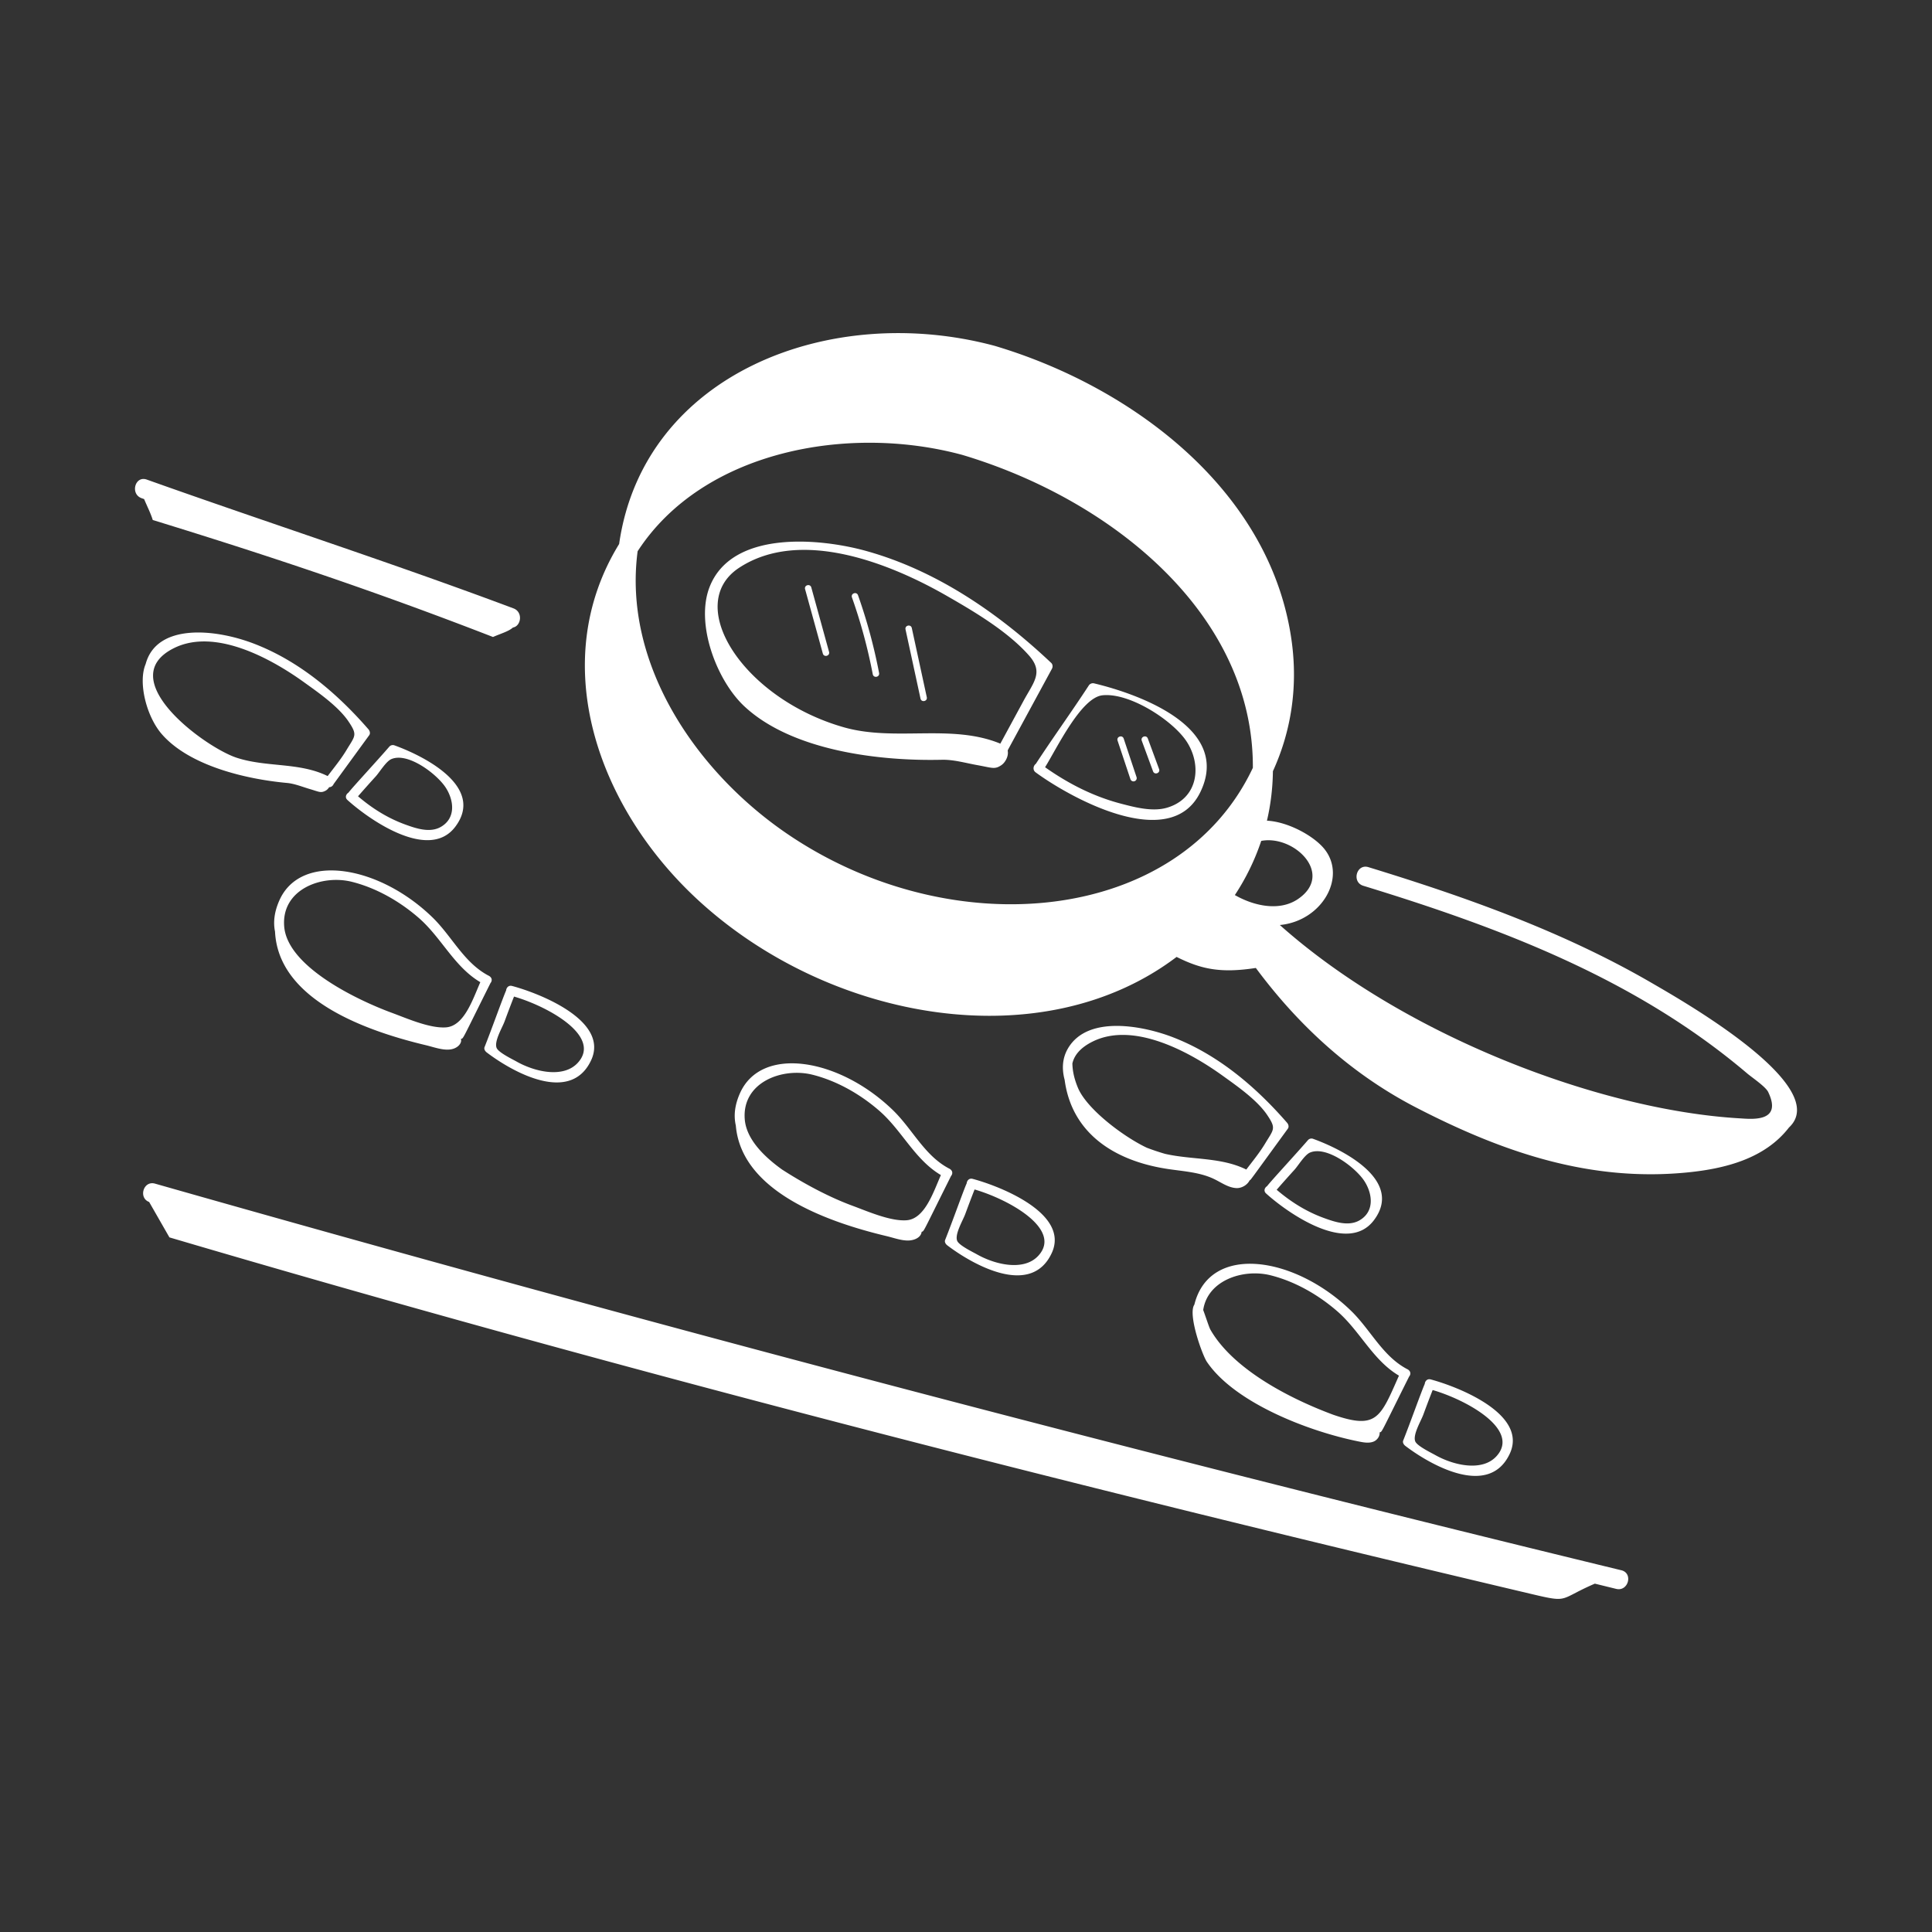 <svg xmlns="http://www.w3.org/2000/svg" fill="#fff" viewBox="0 0 300 300" style="enable-background:new 0 0 300 300" xml:space="preserve"><rect x="0" y="0" width="300" height="300" fill="#333333" stroke="none"/><path d="M127.769 101.483c.177.637 1.14.373.965-.265l-2.755-9.999c-.178-.636-1.14-.372-.965.266l2.755 9.998zM135.522 104.691c.125.654 1.107.466.982-.187a82.998 82.998 0 0 0-3.27-12.073c-.224-.624-1.162-.29-.943.334a81.924 81.924 0 0 1 3.23 11.926zM142.935 108.473c.14.646 1.117.435.976-.212l-2.325-10.734c-.14-.647-1.117-.434-.976.212l2.325 10.734zM175.538 121.006a.501.501 0 0 0 .95-.317l-2-6c-.21-.626-1.158-.312-.95.317l2 6zM179.044 119.77c.228.621 1.167.275.938-.345l-1.75-4.75c-.227-.62-1.168-.277-.938.345l1.75 4.75zM21.989 77.36l.391.137c.443 1.082 1.026 2.205 1.34 3.249 18.58 5.717 34.706 11.128 52.834 18.166 1.18-.524 2.433-.86 3.096-1.472 1.262-.206 1.612-2.398.08-2.972-18.824-7.059-38.004-13.255-56.944-20.001-1.822-.65-2.606 2.248-.797 2.892z"/><path d="M256.745 152.787c-13.819-8.067-29.013-13.465-44.256-18.136-1.85-.568-2.641 2.327-.797 2.892 21.525 6.597 42.377 14.495 59.63 29.156.703.598 2.841 2.035 3.241 2.868 2.293 4.775-2.646 4.192-4.423 4.089-21.778-1.272-52.18-12.876-71.407-30.02 6.496-.61 10.386-7.358 6.976-11.731-1.59-2.04-5.633-4.298-8.977-4.47.577-2.472.892-5.04.924-7.682 2.759-6.02 3.9-12.85 2.93-20.073-3.146-23.452-24.745-39.607-46.1-45.968-25.634-6.904-54.576 4.379-58.347 30.76-11.333 18.44-3.34 41.083 12.514 55.524 20.502 18.674 53.295 24.313 74.048 8.595 3.773 1.883 6.786 2.567 12.304 1.713 7.236 9.76 15.662 16.91 24.894 21.676 13.655 7.05 27.097 11.558 42.118 10.075 5.99-.591 12.075-2.195 15.771-6.973 6.892-6.398-16.799-19.817-21.043-22.295zM149.437 70.639c23.32 6.973 45.236 24.835 45.106 48.588-11.406 24.208-46.583 27.707-72.222 10.305-14.138-9.595-25.629-26.368-23.311-43.932 10.138-15.61 32.704-19.77 50.427-14.96zm52.118 68.961c-2.804 1.912-6.722 1.146-9.808-.615a35.96 35.96 0 0 0 4.096-8.41c5.078-.972 11.404 5.146 5.712 9.025z"/><path d="M160.811 119.93c5.493 4.026 20.906 12.52 25.545 3.133 4.999-10.114-9.504-15.284-16.455-16.948a.774.774 0 0 0-.847.345c-2.67 4.096-5.54 8.057-8.212 12.152-.383.266-.538.946-.03 1.318zm10.378-11.965c4.245-.45 10.947 3.933 13.071 7.178 2.389 3.649 1.848 8.833-3.057 10.28-2.243.661-4.996-.07-7.154-.635-4.284-1.12-8.18-3.12-11.77-5.652 1.85-2.987 5.586-10.818 8.91-11.17zM115.593 109.686c7.318 6.823 20.712 8.526 30.674 8.292 1.824-.043 3.68.508 5.488.83 2.31.413 2.692.717 3.745-.001.612-.416 1.146-1.422.975-2.23a.718.718 0 0 0 .027-.118l6.844-12.616c.155-.287.129-.677-.117-.91-8.193-7.734-17.834-14.368-28.8-17.399-7.13-1.97-20.845-3.271-24.267 5.67-2.185 5.712 1.124 14.468 5.43 18.482zm-.789-21.544c9.53-6.21 23.378-.685 32.192 4.37 4.302 2.468 9.474 5.526 12.783 9.27 2.294 2.596.736 4.133-.82 7.001l-3.628 6.69c-7.598-3.138-16.333-.278-24.28-2.534-15.656-4.446-25.017-19.082-16.247-24.797zM39.474 99.963c-6.167-2.378-15.16-3.171-16.858 3.153-1.205 2.84.117 8.142 2.523 10.897 4.272 4.888 12.983 6.97 19.416 7.562 1.196.11 2.367.598 3.524.939 1.479.435 1.704.657 2.45.28.216-.109.432-.317.588-.562.319.008.579-.213.695-.494l5.522-7.578c.204-.28.087-.675-.117-.91-4.875-5.603-10.737-10.586-17.743-13.287zm14.315 16.528c-.842 1.398-1.918 2.705-2.912 4.017-4.415-2.179-9.489-1.319-14.151-2.854-4.904-1.615-19.321-12.19-9.747-16.998 6.364-3.196 15.054 1.562 20.208 5.267 2.242 1.613 5.366 3.779 6.941 6.123 1.425 2.12 1.022 2.185-.34 4.445zM61.204 115.723a.731.731 0 0 0-.73.193c-1.881 2.184-5.668 6.262-6.376 7.176-.374.236-.57.748-.15 1.129 3.417 3.088 12.659 9.549 16.734 4.174 4.744-6.258-5.027-11.083-9.478-12.672zm7.269 12.666c-1.692.989-3.85.257-5.51-.345-2.742-.993-5.17-2.514-7.369-4.398.911-1.045 1.834-2.078 2.767-3.105.58-.64 1.575-2.306 2.399-2.664 2.58-1.12 7.095 2.325 8.451 4.42 1.258 1.94 1.63 4.708-.738 6.092zM76.156 152.662c.326-.392.267-.916-.345-1.19-3.797-2.023-5.63-6.076-8.643-9.008-8.329-8.103-20.487-10.15-23.797-2.631-.802 1.821-.955 3.406-.665 4.825.498 10.31 13.365 15.247 23.457 17.649 1.544.367 3.567 1.21 4.891.202.376-.286.662-.757.516-1.186.43-.116.046.426 4.586-8.661zm-21.498-15.73c3.798.957 7.41 3.03 10.354 5.589 3.547 3.083 5.505 7.586 9.572 9.992-1.186 2.683-2.505 6.825-5.354 7.018-2.52.17-6.049-1.402-8.387-2.262-5.138-1.889-16.187-7.077-16.713-13.389-.48-5.773 5.828-8.132 10.528-6.948zM79.508 153.098c-.532-.142-.879.267-.916.69-.646 1.507-2.278 6.118-3.348 8.796-.132.332.099.66.345.847 3.939 2.989 12.97 8.109 16.196 1.215 2.892-6.18-8.11-10.439-12.277-11.548zm10.218 11.926c-2.216 2.43-6.633 1.443-9.538-.2-.661-.372-2.792-1.394-3.075-2.107-.408-1.022.89-3.161 1.24-4.114.475-1.291.96-2.577 1.464-3.857 5.365 1.562 13.647 6.18 9.91 10.278zM147.328 181.426c-3.797-2.023-5.63-6.076-8.643-9.008-8.334-8.107-20.487-10.15-23.798-2.631-.831 1.888-.965 3.522-.63 4.981.848 10.057 13.688 14.861 23.429 17.18 1.04.248 2.12.651 3.197.679.996.026 2.123-.419 2.23-1.356.396-.12.016.441 4.56-8.656.326-.391.267-.914-.345-1.189zm-6.581 8.058c-2.52.17-6.049-1.401-8.388-2.26-3.682-1.355-7.592-3.474-10.916-5.615-3.09-2.214-5.555-4.876-5.796-7.776-.481-5.773 5.828-8.13 10.528-6.947 3.798.956 7.41 3.03 10.354 5.589 3.547 3.082 5.504 7.586 9.572 9.991-1.187 2.684-2.505 6.825-5.354 7.018zM147.106 193.385c3.939 2.988 12.97 8.109 16.196 1.214 2.892-6.18-8.11-10.438-12.277-11.548-.532-.141-.88.268-.916.691-.443.953-2.236 6.01-3.348 8.796-.132.332.099.66.345.847zm2.764-4.829c.475-1.29.96-2.576 1.463-3.856 5.389 1.57 13.641 6.187 9.91 10.277-2.215 2.43-6.633 1.443-9.539-.199-.66-.373-2.791-1.394-3.075-2.107-.407-1.023.89-3.162 1.24-4.115zM182.12 161.06c-4.423-1.705-13.158-3.552-16.272 1.713-.916 1.548-.977 3.24-.53 4.913 1.113 8.306 7.73 12.57 15.95 13.823 2.472.377 5.047.496 7.296 1.59 1.117.542 2.182 1.33 3.423 1.386.837.038 1.721-.507 2.058-1.212.198-.087-.357.619 5.935-8.016.203-.28.087-.675-.117-.909-4.875-5.603-10.738-10.587-17.744-13.288zm14.314 16.528c-.841 1.398-1.917 2.705-2.911 4.017-3.937-1.942-8.396-1.476-12.621-2.438-.955-.278-1.9-.594-2.83-.95-3.565-1.683-9.321-5.979-10.704-9.334-.664-1.616-.823-2.775-.851-3.745.285-1.275 1.23-2.442 3.108-3.385 6.364-3.195 15.054 1.562 20.207 5.267 2.242 1.613 5.366 3.78 6.942 6.123 1.425 2.12 1.021 2.185-.34 4.445zM203.85 176.82a.731.731 0 0 0-.73.193c-1.882 2.184-5.669 6.262-6.376 7.176-.374.236-.571.749-.15 1.129 3.417 3.088 12.658 9.55 16.733 4.174 4.745-6.257-5.027-11.082-9.477-12.672zm7.268 12.666c-1.692.989-3.85.258-5.51-.344-2.742-.993-5.17-2.515-7.368-4.398.91-1.045 1.833-2.079 2.766-3.106.58-.639 1.576-2.306 2.399-2.663 2.58-1.12 7.095 2.324 8.452 4.418 1.258 1.941 1.63 4.709-.739 6.093zM218.457 212.57c-3.797-2.024-5.63-6.076-8.644-9.008-8.808-8.571-21.999-10.517-24.352-.982-1.045 1.515 1.232 7.83 1.936 8.874 4.277 6.339 15.75 10.83 23.72 12.405.73.144 1.51.268 2.195-.02.557-.236.977-.854.915-1.422.415-.117.042.414 4.575-8.658.325-.391.267-.912-.345-1.19zm-11.432 7.113c-6.787-2.522-15.532-7.045-19.069-13.206-.209-.363-.704-1.93-1.122-3.057.674-4.626 6.22-6.461 10.47-5.39 3.798.956 7.41 3.03 10.353 5.588 3.548 3.083 5.505 7.586 9.572 9.992-2.904 6.568-3.438 8.396-10.204 6.073zM218.235 224.529c3.938 2.988 12.97 8.108 16.196 1.214 2.892-6.18-8.111-10.438-12.278-11.548-.532-.141-.878.267-.916.69-.646 1.507-2.278 6.118-3.347 8.797-.133.332.099.66.345.847zm2.764-4.829c.475-1.29.96-2.577 1.463-3.856 5.365 1.562 13.647 6.18 9.91 10.277-2.216 2.43-6.631 1.443-9.539-.199-.66-.373-2.791-1.395-3.075-2.107-.407-1.023.89-3.162 1.24-4.115zM23.158 186.64l3.15 5.5c68.898 20.33 138.942 38.222 210.024 55.029 7.742 1.83 5.199 1.376 11.315-1.26 1.106.269 2.21.545 3.315.813 1.876.456 2.676-2.436.798-2.893a6011.483 6011.483 0 0 1-227.687-60.035c-1.816-.518-2.609 2.225-.915 2.846z"/></svg>